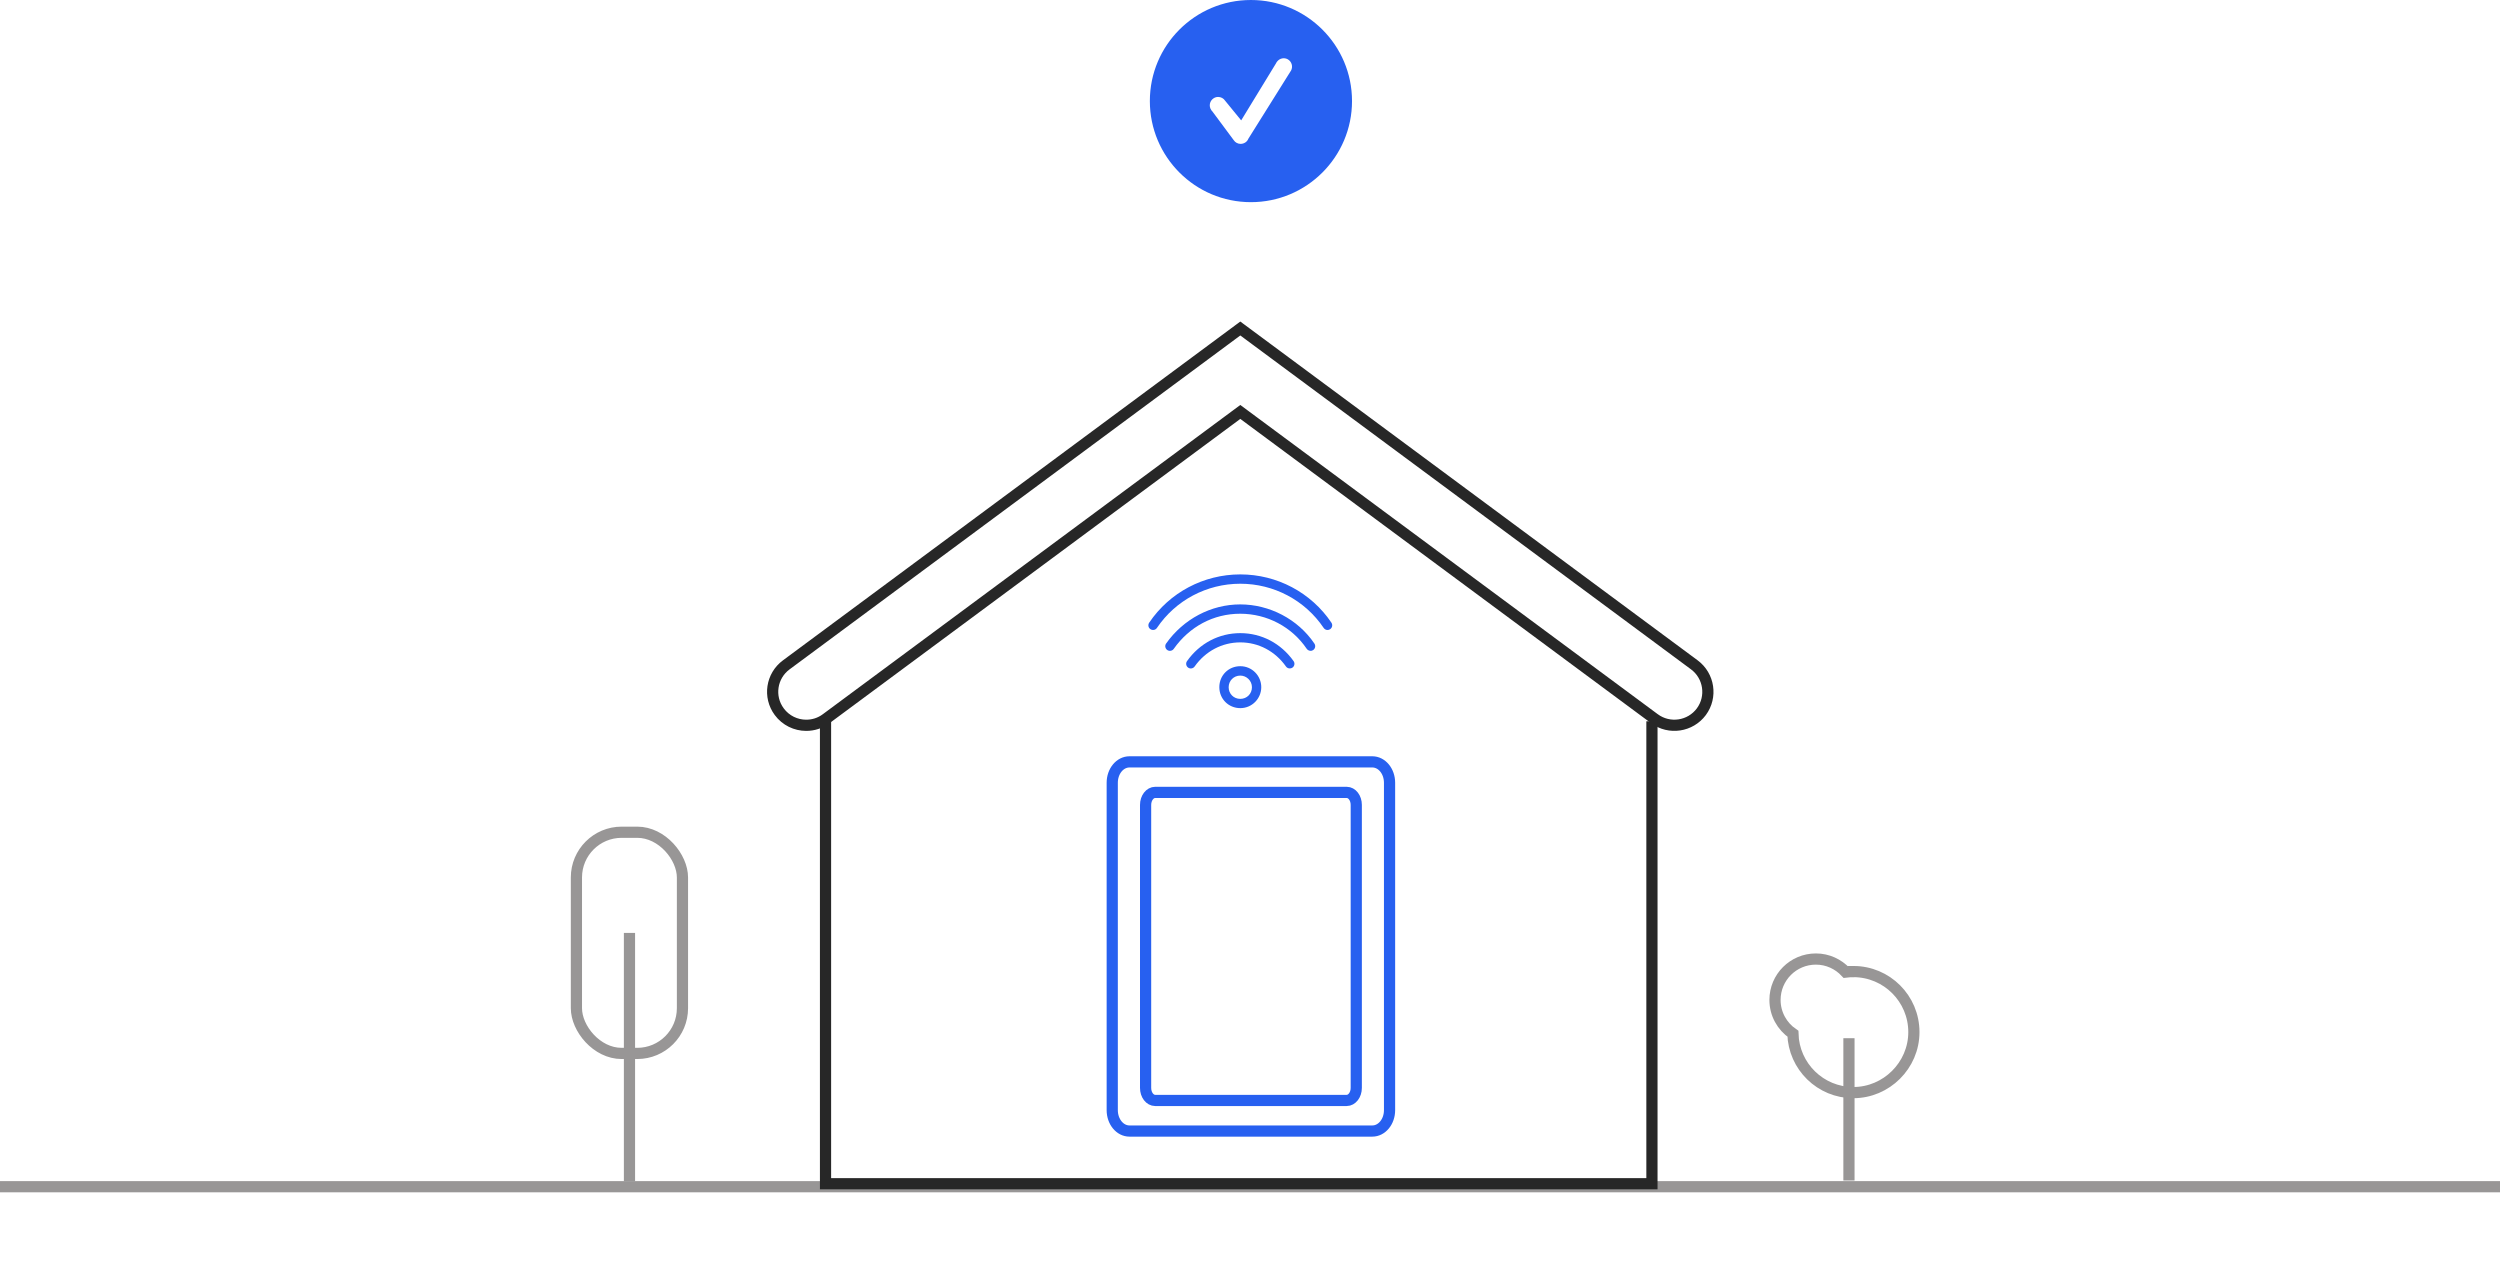 <?xml version="1.0" encoding="UTF-8"?><svg id="Layer_1" xmlns="http://www.w3.org/2000/svg" viewBox="0 0 335 170"><defs><style>.cls-1{stroke:#989696;}.cls-1,.cls-2,.cls-3{fill:none;stroke-miterlimit:10;stroke-width:1.5px;}.cls-2{stroke:#2760f0;}.cls-3{stroke:#272727;}.cls-4,.cls-5{fill:#2760f0;}.cls-5{fill-rule:evenodd;}</style></defs><line id="Line_98" class="cls-1" y1="159.02" x2="335" y2="159.02"/><path class="cls-3" d="M221.36,96.65v61.97H110.62v-61.98"/><path class="cls-3" d="M108.03,97.19c-1.37,0-2.73-.63-3.61-1.82-1.48-1.99-1.06-4.8,.94-6.28l60.84-45.07,60.84,45.07c1.99,1.48,2.41,4.29,.94,6.28-1.48,1.99-4.29,2.41-6.28,.94l-55.5-41.11-55.5,41.11c-.8,.6-1.74,.88-2.67,.88Z"/><g><line class="cls-1" x1="84.35" y1="125.01" x2="84.35" y2="158.3"/><rect class="cls-1" x="77.24" y="111.52" width="14.21" height="29.64" rx="6.06" ry="6.06"/></g><g><line class="cls-1" x1="247.76" y1="139.12" x2="247.76" y2="158.19"/><path class="cls-1" d="M248.35,130.19c-.34,0-.68,.03-1.02,.07-1-1.07-2.42-1.75-4-1.75-3.03,0-5.48,2.45-5.48,5.48,0,1.88,.95,3.54,2.4,4.53,.12,4.38,3.69,7.89,8.1,7.89s8.11-3.63,8.11-8.11-3.63-8.11-8.11-8.11Z"/></g><path class="cls-5" d="M167.62,0c-7.48,0-13.54,6.06-13.54,13.54s6.06,13.55,13.54,13.55,13.55-6.07,13.55-13.55-6.07-13.54-13.55-13.54Zm5.38,9.46s-.05,.08-.08,.12l-5.64,9.01c-.08,.21-.23,.39-.42,.51s-.41,.18-.62,.18c-.36,0-.72-.18-.93-.51l-2.86-3.85c-.06-.05-.11-.12-.15-.19-.35-.51-.2-1.21,.31-1.55,.19-.13,.41-.19,.62-.19,.37,0,.73,.18,.94,.51l2.15,2.63,4.67-7.65c.04-.09,.09-.17,.15-.24h0c.34-.43,.93-.56,1.41-.3,.54,.3,.74,.98,.45,1.52Z"/><g><path class="cls-2" d="M151.35,102.09h32.54c1.28,0,2.31,1.25,2.31,2.8v43.87c0,1.55-1.03,2.8-2.31,2.8h-32.54c-1.28,0-2.31-1.25-2.31-2.8v-43.87c0-1.55,1.03-2.8,2.31-2.8Z"/><path class="cls-2" d="M154.8,106.18h25.65c.72,0,1.29,.75,1.29,1.68v37.92c0,.93-.58,1.68-1.29,1.68h-25.65c-.72,0-1.29-.75-1.29-1.68v-37.92c0-.93,.58-1.68,1.29-1.68Z"/></g><g><g id="Internet"><path class="cls-4" d="M166.2,94.89c-1.57,0-2.81-1.23-2.81-2.81s1.23-2.81,2.81-2.81,2.81,1.29,2.81,2.81-1.23,2.81-2.81,2.81Zm0-4.36c-.87,0-1.56,.68-1.56,1.56s.68,1.56,1.56,1.56,1.56-.68,1.56-1.56-.73-1.56-1.56-1.56Z"/></g><g><path class="cls-4" d="M172.83,89.57c-.2,0-.39-.09-.51-.26-1.45-2.05-3.68-3.23-6.12-3.23s-4.67,1.18-6.12,3.23c-.2,.28-.59,.35-.87,.15s-.35-.59-.15-.87c1.69-2.39,4.29-3.75,7.14-3.75s5.45,1.37,7.14,3.75c.2,.28,.13,.67-.15,.87-.11,.08-.24,.11-.36,.11Z"/><path class="cls-4" d="M175.62,87.21c-.2,0-.4-.1-.52-.27-1.99-2.94-5.32-4.7-8.91-4.7s-6.8,1.72-8.91,4.71c-.2,.28-.59,.35-.87,.15-.28-.2-.35-.59-.15-.87,2.32-3.28,6.03-5.24,9.93-5.24s7.72,1.96,9.94,5.25c.19,.29,.12,.67-.17,.87-.11,.07-.23,.11-.35,.11h.01Z"/><path class="cls-4" d="M177.89,84.42c-.2,0-.4-.1-.52-.28-2.5-3.71-6.68-5.92-11.17-5.92s-8.67,2.21-11.17,5.92c-.19,.29-.58,.36-.87,.17s-.36-.58-.17-.87c2.73-4.05,7.3-6.47,12.21-6.47s9.48,2.42,12.21,6.47c.19,.29,.12,.67-.17,.87-.11,.07-.23,.11-.35,.11Z"/></g></g></svg>